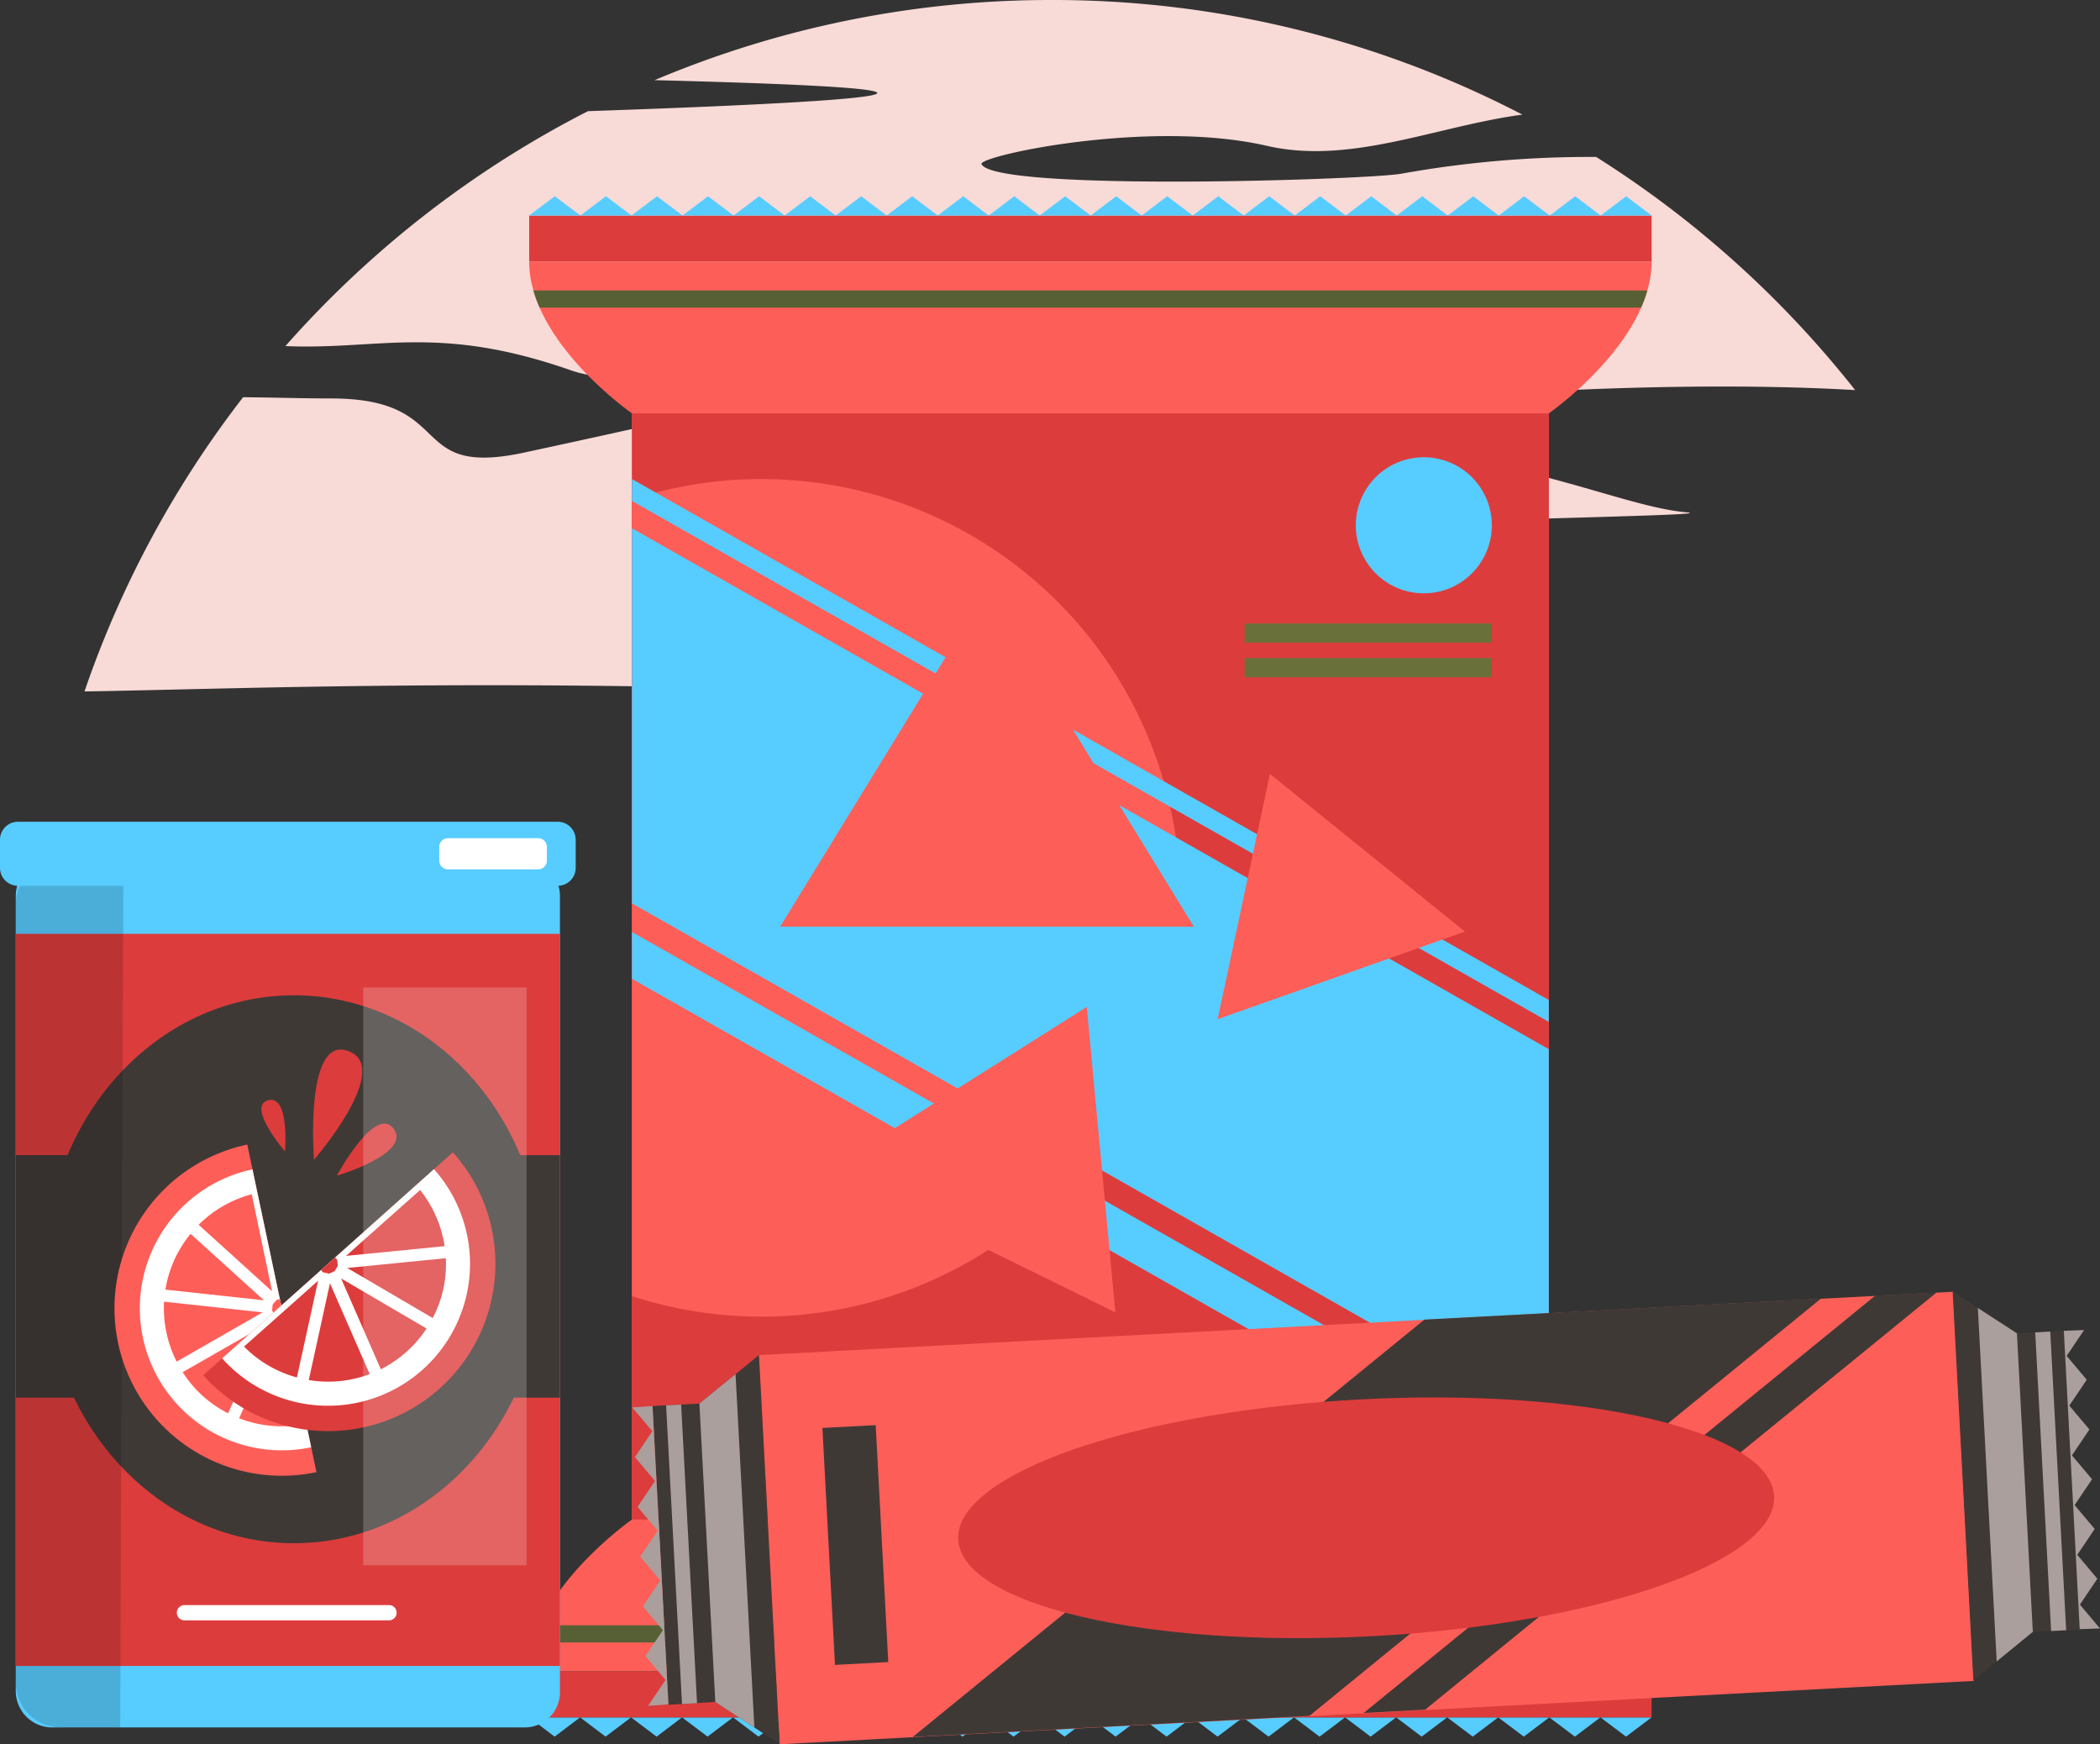 <svg id="Product_-_red" data-name="Product - red" xmlns="http://www.w3.org/2000/svg" xmlns:xlink="http://www.w3.org/1999/xlink" width="174.402" height="144.833" viewBox="0 0 174.402 144.833">
  <rect x="0" y="0" width="174.402" height="144.833" fill="#333333" stroke="none"/>
  <defs>
    <clipPath id="clip-path">
      <rect id="Rectangle_9278" data-name="Rectangle 9278" width="174.402" height="144.833" fill="none"/>
    </clipPath>
    <clipPath id="clip-path-3">
      <rect id="Rectangle_9271" data-name="Rectangle 9271" width="8.939" height="72.134" fill="none"/>
    </clipPath>
    <clipPath id="clip-path-4">
      <rect id="Rectangle_9273" data-name="Rectangle 9273" width="14.899" height="33.644" transform="translate(0 3.08) rotate(-11.933)" fill="none"/>
    </clipPath>
    <clipPath id="clip-path-5">
      <rect id="Rectangle_9274" data-name="Rectangle 9274" width="33.644" height="14.898" transform="translate(0 22.409) rotate(-41.763)" fill="none"/>
    </clipPath>
    <clipPath id="clip-path-7">
      <rect id="Rectangle_9276" data-name="Rectangle 9276" width="13.565" height="47.983" fill="none"/>
    </clipPath>
  </defs>
  <g id="Group_58277" data-name="Group 58277" clip-path="url(#clip-path)">
    <g id="Group_58267" data-name="Group 58267" transform="translate(-71 -13)">
      <g id="Group_58266" data-name="Group 58266" transform="translate(71 13)" clip-path="url(#clip-path)">
        <path id="Path_86672" data-name="Path 86672" d="M160.779,32.393c-33.976-1.975-88.726,6.693-42.657,5.131,13.336-.452,22.875,4.512,28.6,5.013,7.238.634-107.822,1.015-51.853,9.834,17.207,2.711-16.484,5.1-19.012,5.013-30.2-1-49.742-.164-62.13.035A84.691,84.691,0,0,1,26.9,32.987c2.494.018,4.968.1,7.315.1,10.529,0,6.158,6.614,16.034,4.494,9.819-2.107,37.343-8.207,37-8.874-15.215-2.8-25.817,4.6-33.115,2.047C43.1,26.89,38.153,29.079,30.414,28.739a85.474,85.474,0,0,1,7.813-7.777H149.911a85.391,85.391,0,0,1,10.868,11.432M94.069,0a84.588,84.588,0,0,0-33,6.657C93.574,7.48,77.75,8.47,55.542,9.231a85.081,85.081,0,0,0-17.314,11.73H149.91a85.2,85.2,0,0,0-10.638-7.927,88.262,88.262,0,0,0-16.185,1.391c-2.615.494-33.69,1.512-34.863-.791-.34-.667,13.891-3.78,23.706-1.523,6.947,1.6,14.055-1.632,21.215-2.593A84.49,84.49,0,0,0,94.069,0" transform="translate(-6.711)" fill="#f8dad7" fill-rule="evenodd"/>
        <path id="Path_86673" data-name="Path 86673" d="M170.68,146.971V55.116h0s8.539-5.943,8.539-12.607H86c0,6.665,8.539,12.607,8.539,12.607h0v91.855S86,152.914,86,159.578h93.217c0-6.664-8.539-12.607-8.539-12.607" transform="translate(-42.055 -20.787)" fill="#fe5e58"/>
        <path id="Path_86674" data-name="Path 86674" d="M86,279.082l2.115,1.6,2.116-1.6,2.116,1.6,2.118-1.6,2.118,1.6,2.117-1.6,2.116,1.6,2.116-1.6,2.117,1.6,2.119-1.6,2.118,1.6,2.117-1.6,2.117,1.6,2.118-1.6,2.119,1.6,2.118-1.6,2.118,1.6,2.118-1.6,2.119,1.6,2.118-1.6,2.118,1.6,2.119-1.6,2.118,1.6,2.119-1.6,2.115,1.6,2.118-1.6,2.118,1.6,2.116-1.6,2.117,1.6,2.12-1.6,2.117,1.6,2.12-1.6,2.119,1.6,2.121-1.6,2.12,1.6,2.12-1.6,2.122,1.6,2.117-1.6,2.12,1.6,2.122-1.6,2.122,1.6,2.123-1.6,2.126,1.6,2.126-1.6Z" transform="translate(-42.055 -136.47)" fill="#57ccff"/>
        <rect id="Rectangle_9261" data-name="Rectangle 9261" width="76.139" height="91.855" transform="translate(52.486 34.329)" fill="#dd3c3c"/>
        <path id="Path_86675" data-name="Path 86675" d="M113.468,77.851a34.73,34.73,0,0,0-10.756,1.7V145.7a34.776,34.776,0,1,0,10.756-67.847" transform="translate(-50.226 -38.069)" fill="#fe5e58"/>
        <rect id="Rectangle_9262" data-name="Rectangle 9262" width="93.217" height="3.82" transform="translate(43.947 17.901)" fill="#dd3c3c"/>
        <path id="Path_86676" data-name="Path 86676" d="M86.693,47.207a11.194,11.194,0,0,0,.519,1.425h91.472a11.2,11.2,0,0,0,.519-1.425Z" transform="translate(-42.393 -23.084)" fill="#576035"/>
        <path id="Path_86677" data-name="Path 86677" d="M179.2,265.544a11.193,11.193,0,0,0-.519-1.425H87.213a11.194,11.194,0,0,0-.52,1.425Z" transform="translate(-42.393 -129.153)" fill="#576035"/>
        <rect id="Rectangle_9263" data-name="Rectangle 9263" width="93.217" height="3.82" transform="translate(43.947 138.792)" fill="#dd3c3c"/>
        <rect id="Rectangle_9264" data-name="Rectangle 9264" width="41.299" height="3.548" transform="translate(70.097 117.247)" fill="#6a703a"/>
        <path id="Path_86678" data-name="Path 86678" d="M179.219,33.5l-2.115-1.6-2.116,1.6-2.116-1.6-2.118,1.6-2.118-1.6-2.117,1.6-2.116-1.6-2.116,1.6-2.117-1.6-2.119,1.6-2.118-1.6-2.117,1.6-2.117-1.6-2.118,1.6-2.119-1.6-2.118,1.6-2.118-1.6-2.118,1.6-2.119-1.6-2.118,1.6-2.118-1.6-2.119,1.6-2.118-1.6L128.4,33.5l-2.115-1.6-2.119,1.6-2.118-1.6-2.116,1.6-2.118-1.6-2.12,1.6-2.117-1.6-2.12,1.6-2.119-1.6-2.121,1.6-2.119-1.6-2.12,1.6-2.122-1.6-2.117,1.6-2.12-1.6L94.5,33.5l-2.122-1.6-2.123,1.6-2.126-1.6L86,33.5Z" transform="translate(-42.055 -15.603)" fill="#57ccff"/>
        <path id="Path_86679" data-name="Path 86679" d="M178.851,160.26,102.712,117V85.85l76.139,43.257Z" transform="translate(-50.226 -41.981)" fill="#57ccff"/>
        <path id="Path_86680" data-name="Path 86680" d="M178.851,122.928,102.712,79.671v-1.82l76.139,43.257Z" transform="translate(-50.226 -38.069)" fill="#57ccff"/>
        <path id="Path_86681" data-name="Path 86681" d="M178.851,198.6l-76.139-43.257v-3.889l76.139,43.257Z" transform="translate(-50.226 -74.061)" fill="#57ccff"/>
        <path id="Path_86682" data-name="Path 86682" d="M143.973,95.816,126.794,123.81h34.359Z" transform="translate(-62.002 -46.854)" fill="#fe5e58"/>
        <path id="Path_86683" data-name="Path 86683" d="M156.013,163.638l-21.538,13.6L158.387,189Z" transform="translate(-65.758 -80.019)" fill="#fe5e58"/>
        <path id="Path_86684" data-name="Path 86684" d="M202.241,125.768,197.9,146.135l20.532-7.277Z" transform="translate(-96.774 -61.5)" fill="#fe5e58"/>
        <path id="Path_86685" data-name="Path 86685" d="M231.643,79.958a5.649,5.649,0,1,1-5.649-5.649,5.649,5.649,0,0,1,5.649,5.649" transform="translate(-107.748 -36.337)" fill="#57ccff"/>
        <rect id="Rectangle_9265" data-name="Rectangle 9265" width="20.529" height="1.6" transform="translate(103.366 51.77)" fill="#6a703a"/>
        <rect id="Rectangle_9266" data-name="Rectangle 9266" width="20.529" height="1.6" transform="translate(103.366 54.638)" fill="#6a703a"/>
        <rect id="Rectangle_9267" data-name="Rectangle 9267" width="99.272" height="32.349" transform="matrix(0.999, -0.053, 0.053, 0.999, 63.029, 112.529)" fill="#fe5e58"/>
        <path id="Path_86686" data-name="Path 86686" d="M107.37,249.252l-1.322-24.811,3.894-.207,4.943-4.021,1.722,32.3-5.344-3.5Z" transform="translate(-51.857 -107.683)" fill="#3f3936"/>
        <path id="Path_86687" data-name="Path 86687" d="M105.758,253.259l-1.32-24.773-1.682.115,1.668,1.981-1.448,2.147,1.668,1.982-1.448,2.149,1.668,1.983-1.448,2.148,1.668,1.982-1.448,2.147L105.3,247.1l-1.448,2.15,1.668,1.984-1.448,2.148Z" transform="translate(-50.247 -111.729)" fill="#aa9f9d"/>
        <path id="Path_86688" data-name="Path 86688" d="M118.233,252.654l-3.244-2.123-1.321-24.786,3-2.44Z" transform="translate(-55.583 -109.195)" fill="#aa9f9d"/>
        <path id="Path_86689" data-name="Path 86689" d="M109.575,253.109l-1.321-24.8,1.248-.066,1.321,24.8Z" transform="translate(-52.935 -111.608)" fill="#aa9f9d"/>
        <path id="Path_86690" data-name="Path 86690" d="M327.9,237.952l-1.322-24.811-3.894.207-5.343-3.472,1.721,32.3L324,238.134Z" transform="translate(-155.176 -102.629)" fill="#3f3936"/>
        <path id="Path_86691" data-name="Path 86691" d="M336.732,240.976l-1.32-24.773,1.685-.064-1.448,2.147,1.668,1.981-1.448,2.148,1.668,1.983-1.448,2.149,1.668,1.982-1.448,2.148,1.668,1.981-1.448,2.148,1.668,1.984-1.448,2.149,1.668,1.983Z" transform="translate(-164.015 -105.691)" fill="#aa9f9d"/>
        <path id="Path_86692" data-name="Path 86692" d="M323.009,241.9l3-2.456-1.321-24.786-3.243-2.107Z" transform="translate(-157.186 -103.935)" fill="#aa9f9d"/>
        <path id="Path_86693" data-name="Path 86693" d="M333.334,241.186l-1.321-24.8-1.249.067,1.321,24.8Z" transform="translate(-161.742 -105.81)" fill="#aa9f9d"/>
        <path id="Path_86694" data-name="Path 86694" d="M148.331,247.43l42.492-34.66,32.947-1.755-42.492,34.659Z" transform="translate(-72.533 -103.186)" fill="#3f3936"/>
        <path id="Path_86695" data-name="Path 86695" d="M221.62,244.944l42.492-34.66,5.106-.272-42.492,34.66Z" transform="translate(-108.371 -102.696)" fill="#3f3936"/>
        <rect id="Rectangle_9268" data-name="Rectangle 9268" width="4.43" height="19.696" transform="matrix(0.999, -0.053, 0.053, 0.999, 68.3, 118.579)" fill="#3f3936"/>
        <path id="Path_86696" data-name="Path 86696" d="M190.124,246.917c-18.71,1-34.112-2.6-34.4-8.024s14.644-10.637,33.354-11.634,34.112,2.6,34.4,8.024-14.644,10.637-33.354,11.634" transform="translate(-76.146 -111.048)" fill="#dd3c3c"/>
        <path id="Path_86697" data-name="Path 86697" d="M44.838,211.689H5.579a3.025,3.025,0,0,1-3.016-3.016V142.654a3.1,3.1,0,0,1,3.1-3.1H44.655a3.1,3.1,0,0,1,3.1,3.1v66.119a2.916,2.916,0,0,1-2.916,2.916" transform="translate(-1.253 -68.242)" fill="#57ccff"/>
        <rect id="Rectangle_9269" data-name="Rectangle 9269" width="45.191" height="60.795" transform="translate(1.31 77.547)" fill="#dd3c3c"/>
        <path id="Path_86698" data-name="Path 86698" d="M48.656,184.491c0,12.566-9.254,22.752-20.668,22.752S7.319,197.056,7.319,184.491s9.254-22.752,20.669-22.752,20.668,10.186,20.668,22.752" transform="translate(-3.579 -79.09)" fill="#3f3936"/>
        <rect id="Rectangle_9270" data-name="Rectangle 9270" width="45.191" height="20.137" transform="translate(1.31 95.926)" fill="#3f3936"/>
        <g id="Group_58265" data-name="Group 58265" transform="translate(1.31 71.313)" opacity="0.15">
          <g id="Group_58264" data-name="Group 58264">
            <g id="Group_58263" data-name="Group 58263" clip-path="url(#clip-path-3)">
              <path id="Path_86699" data-name="Path 86699" d="M11.235,211.689l.267-72.134H6.4a3.838,3.838,0,0,0-3.829,3.613L2.564,145.9v62.048A3.748,3.748,0,0,0,6.3,211.689Z" transform="translate(-2.564 -139.555)"/>
            </g>
          </g>
        </g>
        <path id="Path_86700" data-name="Path 86700" d="M46.321,138.858H1.49A1.494,1.494,0,0,1,0,137.368v-2.34a1.494,1.494,0,0,1,1.49-1.49H46.321a1.494,1.494,0,0,1,1.49,1.49v2.34a1.494,1.494,0,0,1-1.49,1.49" transform="translate(0 -65.3)" fill="#57ccff"/>
        <path id="Path_86701" data-name="Path 86701" d="M79.6,138.8H72.114a.728.728,0,0,1-.726-.726v-1.14a.728.728,0,0,1,.726-.726H79.6a.728.728,0,0,1,.726.726v1.14a.728.728,0,0,1-.726.726" transform="translate(-34.909 -66.605)" fill="#fff"/>
        <path id="Path_86702" data-name="Path 86702" d="M46.359,262.1H29.37a.633.633,0,0,1,0-1.266H46.359a.633.633,0,0,1,0,1.266" transform="translate(-14.052 -127.545)" fill="#fff"/>
      </g>
    </g>
    <g id="Group_58269" data-name="Group 58269" transform="translate(5.126 91.119)">
      <g id="Group_58268" data-name="Group 58268" clip-path="url(#clip-path-4)">
        <path id="Path_86703" data-name="Path 86703" d="M41.841,189.015a13.9,13.9,0,1,1-19.632.963,13.9,13.9,0,0,1,19.632-.963" transform="translate(-14.225 -181.786)" fill="#fe5e58"/>
        <path id="Path_86704" data-name="Path 86704" d="M42.442,192.592a11.792,11.792,0,1,1-16.657.817,11.791,11.791,0,0,1,16.657-.817" transform="translate(-16.242 -183.802)" fill="#fff"/>
        <path id="Path_86705" data-name="Path 86705" d="M34.835,212.416l-8.185-.888a9.816,9.816,0,0,0,1.046,4.979Z" transform="translate(-18.15 -194.555)" fill="#fe5e58"/>
        <path id="Path_86706" data-name="Path 86706" d="M29.693,219.069a9.539,9.539,0,0,0,3.767,3.415l3.371-7.5Z" transform="translate(-19.646 -196.243)" fill="#fe5e58"/>
        <path id="Path_86707" data-name="Path 86707" d="M38.864,223.292a9.818,9.818,0,0,0,5.057.553l-1.685-8.059Z" transform="translate(-24.131 -196.637)" fill="#fe5e58"/>
        <path id="Path_86708" data-name="Path 86708" d="M55.09,198.976a9.544,9.544,0,0,0-3.767-3.415l-3.371,7.5Z" transform="translate(-28.575 -186.747)" fill="#fe5e58"/>
        <path id="Path_86709" data-name="Path 86709" d="M48.931,208.046l8.185.888a9.814,9.814,0,0,0-1.045-4.978Z" transform="translate(-29.053 -190.852)" fill="#fe5e58"/>
        <path id="Path_86710" data-name="Path 86710" d="M47.911,194.112a9.818,9.818,0,0,0-5.057-.553l1.685,8.059Z" transform="translate(-26.082 -185.712)" fill="#fe5e58"/>
        <path id="Path_86711" data-name="Path 86711" d="M38.388,202.133,36.7,194.076a9.737,9.737,0,0,0-4.409,2.534Z" transform="translate(-20.919 -186.021)" fill="#fe5e58"/>
        <path id="Path_86712" data-name="Path 86712" d="M48.719,213.922l6.093,5.523a9.737,9.737,0,0,0,2.09-4.636Z" transform="translate(-28.95 -195.726)" fill="#fe5e58"/>
        <path id="Path_86713" data-name="Path 86713" d="M47.394,215.384l1.685,8.056a9.739,9.739,0,0,0,4.408-2.534Z" transform="translate(-28.302 -196.441)" fill="#fe5e58"/>
        <path id="Path_86714" data-name="Path 86714" d="M44.275,211.486l-.055.51.254.444.466.21.5-.1.343-.379.055-.51-.254-.443-.466-.21-.5.1Z" transform="translate(-26.75 -194.298)" fill="#fe5e58"/>
        <path id="Path_86715" data-name="Path 86715" d="M35.064,206.02,28.97,200.5a9.735,9.735,0,0,0-2.089,4.635Z" transform="translate(-18.271 -189.161)" fill="#fe5e58"/>
      </g>
    </g>
    <g id="Group_58271" data-name="Group 58271" transform="translate(13.881 94.467)">
      <g id="Group_58270" data-name="Group 58270" clip-path="url(#clip-path-5)">
        <path id="Path_86716" data-name="Path 86716" d="M26.434,189.091a13.9,13.9,0,1,1,10.6,16.551,13.9,13.9,0,0,1-10.6-16.551" transform="translate(-26.648 -181.589)" fill="#dd3c3c"/>
        <path id="Path_86717" data-name="Path 86717" d="M30.508,191.558A11.792,11.792,0,1,1,39.5,205.6a11.792,11.792,0,0,1-8.995-14.042" transform="translate(-28.665 -183.605)" fill="#fff"/>
        <path id="Path_86718" data-name="Path 86718" d="M55.435,207.754l3.3,7.542a9.819,9.819,0,0,0,3.8-3.383Z" transform="translate(-40.989 -196.058)" fill="#dd3c3c"/>
        <path id="Path_86719" data-name="Path 86719" d="M63.533,209.435a9.538,9.538,0,0,0,1.088-4.966l-8.186.809Z" transform="translate(-41.478 -194.452)" fill="#dd3c3c"/>
        <path id="Path_86720" data-name="Path 86720" d="M64.426,198.045a9.819,9.819,0,0,0-2.036-4.662l-6.153,5.471Z" transform="translate(-41.381 -189.031)" fill="#dd3c3c"/>
        <path id="Path_86721" data-name="Path 86721" d="M35.249,196.548a9.545,9.545,0,0,0-1.088,4.966l8.187-.808Z" transform="translate(-30.58 -190.579)" fill="#dd3c3c"/>
        <path id="Path_86722" data-name="Path 86722" d="M44.4,195.766l-3.3-7.542a9.809,9.809,0,0,0-3.8,3.383Z" transform="translate(-32.12 -186.508)" fill="#dd3c3c"/>
        <path id="Path_86723" data-name="Path 86723" d="M34.364,207.457a9.819,9.819,0,0,0,2.036,4.662l6.153-5.471Z" transform="translate(-30.685 -195.517)" fill="#dd3c3c"/>
        <path id="Path_86724" data-name="Path 86724" d="M45.813,208.123l-6.151,5.469a9.74,9.74,0,0,0,4.391,2.564Z" transform="translate(-33.276 -196.239)" fill="#dd3c3c"/>
        <path id="Path_86725" data-name="Path 86725" d="M49.841,194.375l1.76-8.033a9.742,9.742,0,0,0-5.061.493Z" transform="translate(-36.639 -185.522)" fill="#dd3c3c"/>
        <path id="Path_86726" data-name="Path 86726" d="M54.928,194.926l6.151-5.469a9.74,9.74,0,0,0-4.391-2.564Z" transform="translate(-40.741 -185.857)" fill="#dd3c3c"/>
        <path id="Path_86727" data-name="Path 86727" d="M52.621,205.4l.47-.206.258-.441-.05-.508-.341-.384-.5-.109-.47.206-.258.441.05.508.341.384Z" transform="translate(-39.177 -194.103)" fill="#dd3c3c"/>
        <path id="Path_86728" data-name="Path 86728" d="M51.943,208.546l-1.76,8.033a9.738,9.738,0,0,0,5.06-.494Z" transform="translate(-38.421 -196.446)" fill="#dd3c3c"/>
      </g>
    </g>
    <g id="Group_58276" data-name="Group 58276">
      <g id="Group_58275" data-name="Group 58275" clip-path="url(#clip-path)">
        <path id="Path_86729" data-name="Path 86729" d="M50.958,179.713s-.817-10.362,2.839-9.032c3.785,1.376-2.839,9.032-2.839,9.032" transform="translate(-24.88 -83.405)" fill="#dd3c3c"/>
        <path id="Path_86730" data-name="Path 86730" d="M54.751,186.911s3.174-5.917,4.7-3.917c1.576,2.07-4.7,3.917-4.7,3.917" transform="translate(-26.773 -89.282)" fill="#dd3c3c"/>
        <path id="Path_86731" data-name="Path 86731" d="M44.442,183.019s-3.192-3.738-1.424-4.245c1.831-.525,1.424,4.245,1.424,4.245" transform="translate(-20.775 -87.4)" fill="#dd3c3c"/>
        <g id="Group_58274" data-name="Group 58274" transform="translate(30.167 82.002)" opacity="0.2">
          <g id="Group_58273" data-name="Group 58273">
            <g id="Group_58272" data-name="Group 58272" clip-path="url(#clip-path-7)">
              <rect id="Rectangle_9275" data-name="Rectangle 9275" width="13.566" height="47.983" transform="translate(0)" fill="#fff"/>
            </g>
          </g>
        </g>
      </g>
    </g>
  </g>
</svg>
